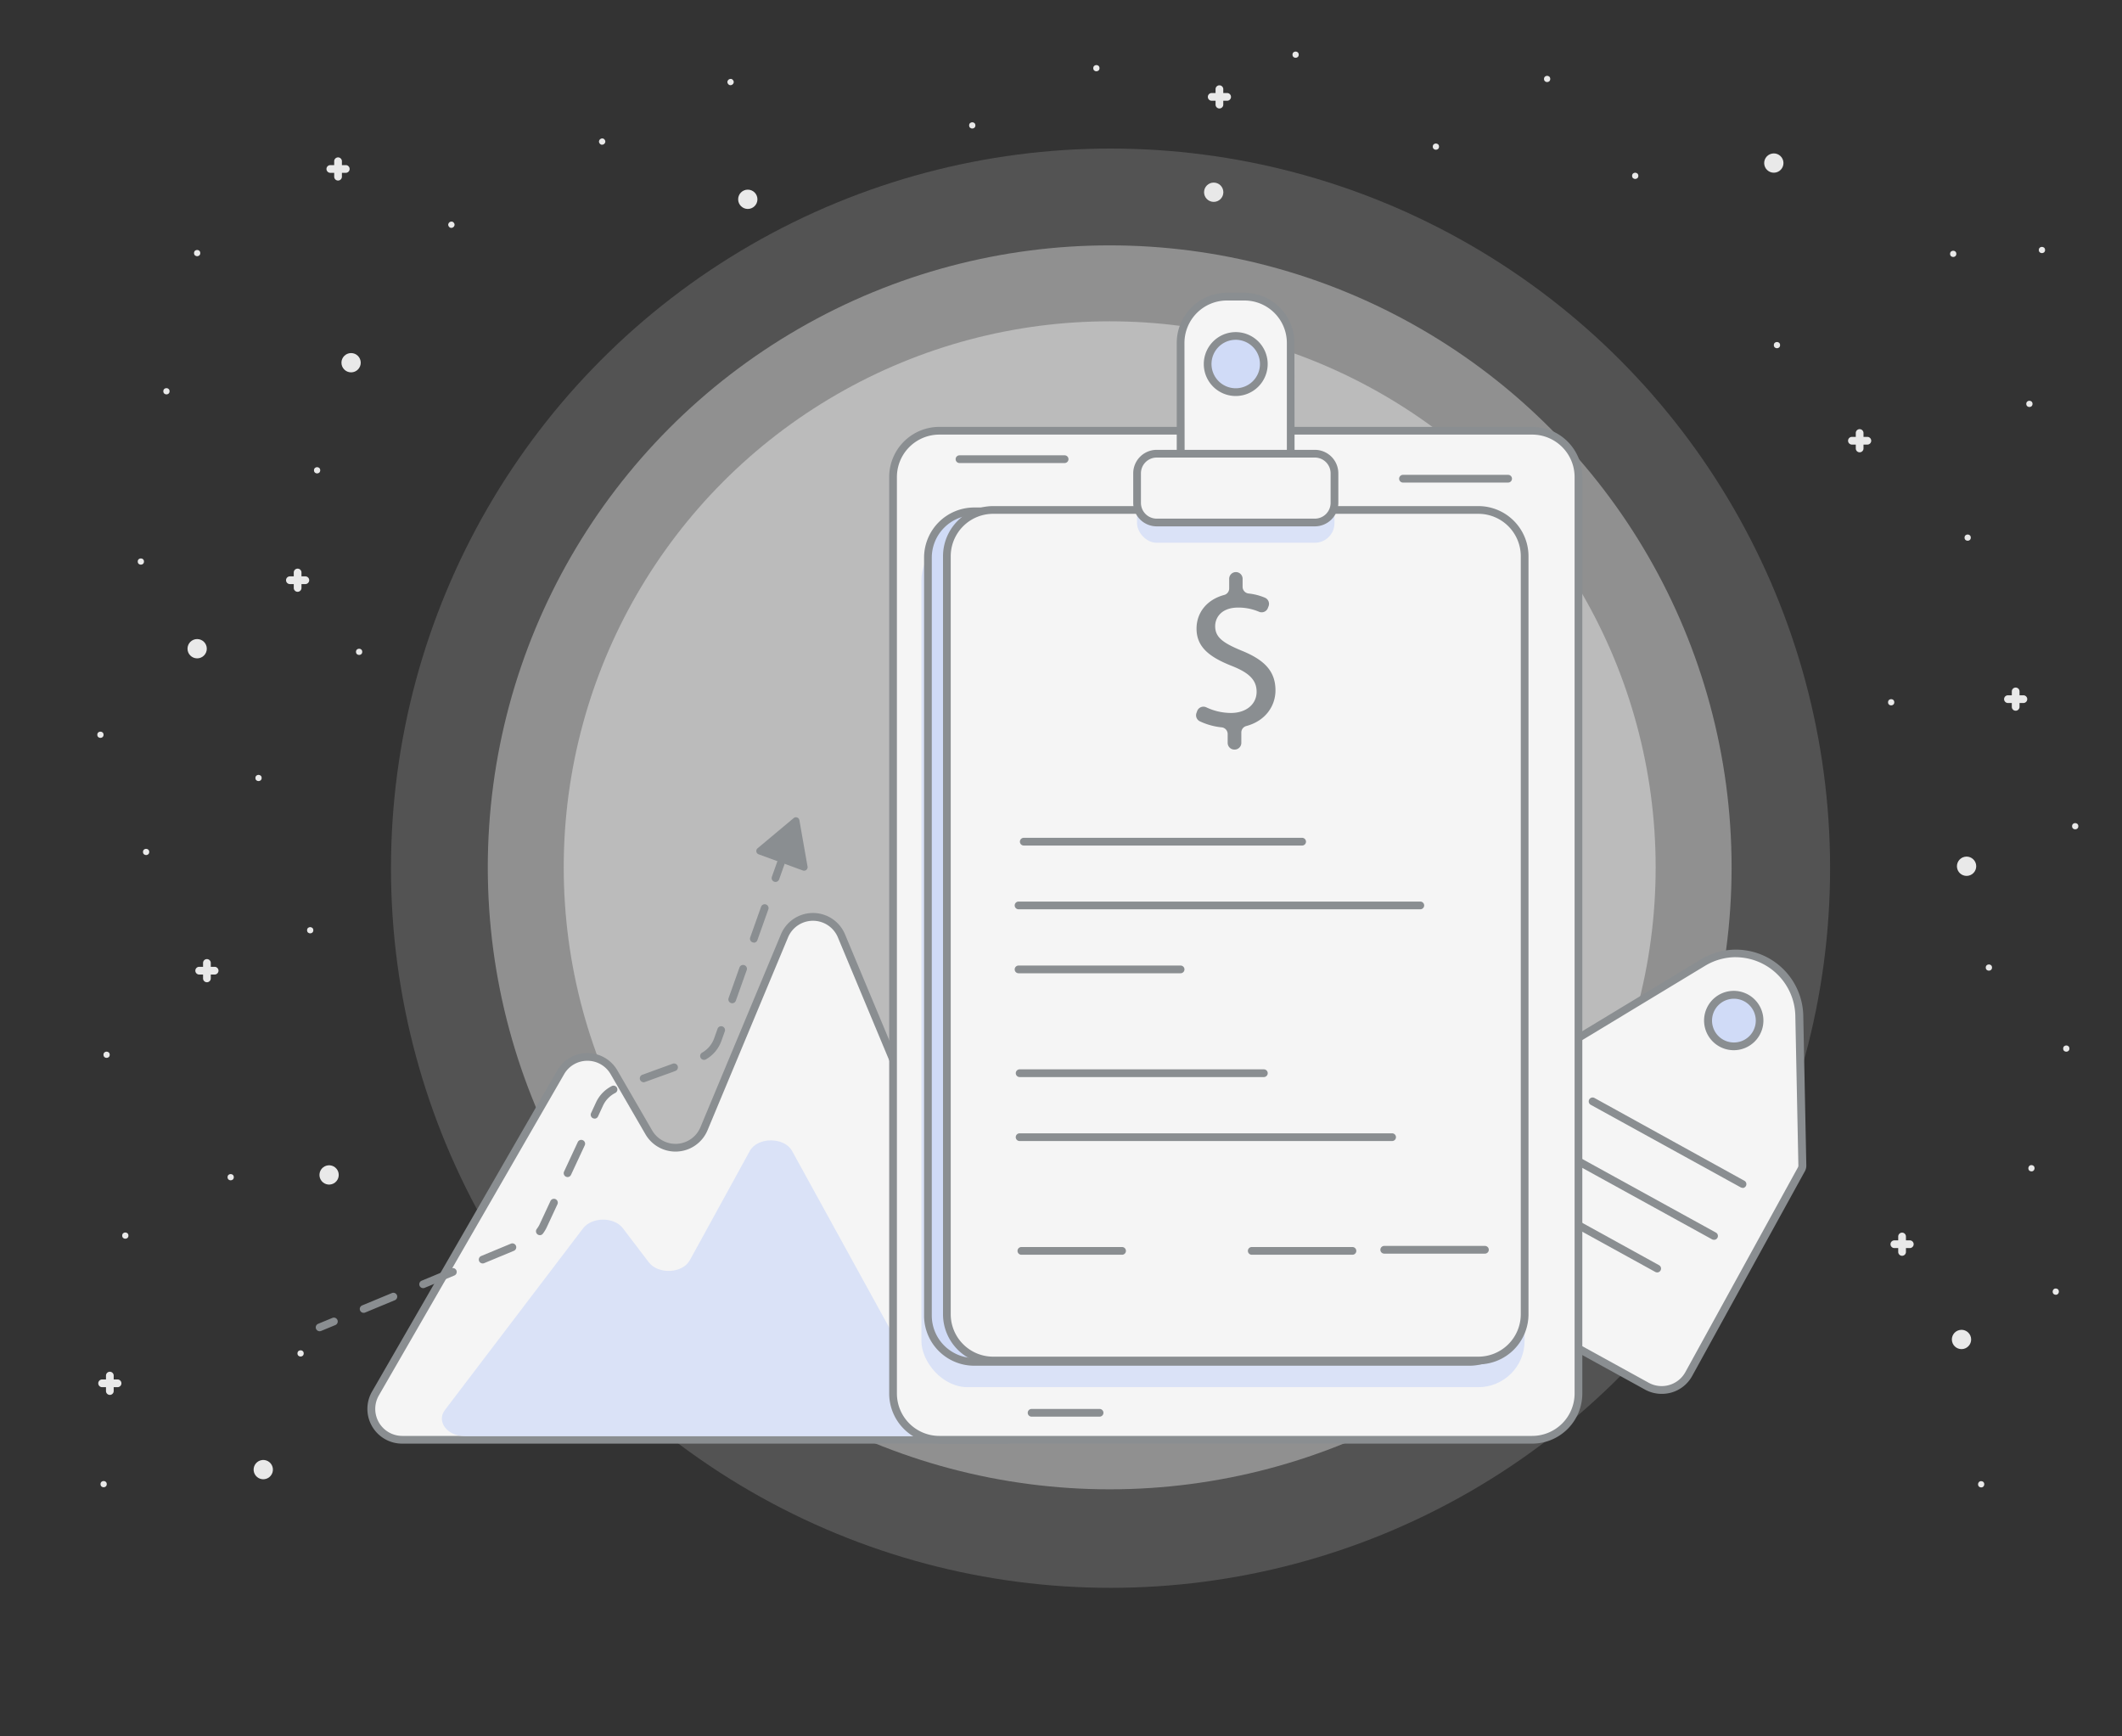 <svg id="Layer_1" data-name="Layer 1" xmlns="http://www.w3.org/2000/svg" viewBox="0 0 550 450"><rect x="0" y="0" width="550" height="450" fill="#333333" stroke="none"/><defs><style>.cls-1{fill:#e9e9e9;}.cls-2{opacity:0.18;}.cls-3{fill:#e5e5e5;}.cls-4{opacity:0.42;}.cls-5{opacity:0.5;}.cls-6{fill:#f5f5f5;}.cls-7{fill:#8a8e91;}.cls-8{fill:#d0dbf7;}.cls-9{fill:#dae2f7;}</style></defs><title>1_</title><circle class="cls-1" cx="91" cy="94" r="2.5"/><circle class="cls-1" cx="193.82" cy="51.65" r="2.5"/><circle class="cls-1" cx="51.1" cy="168.12" r="2.5"/><circle class="cls-1" cx="314.58" cy="49.82" r="2.5"/><circle class="cls-1" cx="85.3" cy="304.5" r="2.5" transform="translate(-172.97 122.03) rotate(-39.11)"/><circle class="cls-1" cx="68.24" cy="380.87" r="2.5" transform="translate(-224.97 128.38) rotate(-39.11)"/><circle class="cls-1" cx="459.76" cy="42.26" r="2.5" transform="translate(1.86 101.39) rotate(-12.61)"/><circle class="cls-1" cx="509.72" cy="224.5" r="2.5" transform="translate(-36.72 116.69) rotate(-12.61)"/><circle class="cls-1" cx="508.4" cy="347.14" r="2.5" transform="translate(-63.52 119.36) rotate(-12.61)"/><circle class="cls-1" cx="51.1" cy="65.59" r="0.81"/><circle class="cls-1" cx="43.14" cy="101.4" r="0.81"/><circle class="cls-1" cx="82.19" cy="121.88" r="0.81"/><circle class="cls-1" cx="36.51" cy="145.53" r="0.81"/><circle class="cls-1" cx="93.08" cy="168.93" r="0.81"/><circle class="cls-1" cx="26.03" cy="190.42" r="0.81"/><circle class="cls-1" cx="67.01" cy="201.62" r="0.81"/><circle class="cls-1" cx="37.87" cy="220.79" r="0.81"/><circle class="cls-1" cx="80.4" cy="241.08" r="0.81"/><circle class="cls-1" cx="27.63" cy="273.35" r="0.81"/><circle class="cls-1" cx="59.79" cy="305.08" r="0.81"/><circle class="cls-1" cx="32.48" cy="320.22" r="0.81"/><circle class="cls-1" cx="77.91" cy="350.75" r="0.81"/><circle class="cls-1" cx="26.86" cy="384.63" r="0.81"/><circle class="cls-1" cx="189.35" cy="21.27" r="0.81" transform="translate(26.03 119.4) rotate(-37.41)"/><circle class="cls-1" cx="156.08" cy="36.7" r="0.81" transform="translate(9.8 102.36) rotate(-37.41)"/><circle class="cls-1" cx="117" cy="58.24" r="0.81" transform="translate(-11.32 83.06) rotate(-37.41)"/><circle class="cls-1" cx="529.25" cy="64.79" r="0.81"/><circle class="cls-1" cx="506.25" cy="65.79" r="0.81"/><circle class="cls-1" cx="526" cy="104.67" r="0.81"/><circle class="cls-1" cx="460.57" cy="89.44" r="0.81"/><circle class="cls-1" cx="423.83" cy="45.57" r="0.81"/><circle class="cls-1" cx="401" cy="20.46" r="0.81"/><circle class="cls-1" cx="372.17" cy="38" r="0.81"/><circle class="cls-1" cx="335.81" cy="14.17" r="0.81"/><circle class="cls-1" cx="252" cy="32.5" r="0.81"/><circle class="cls-1" cx="284.17" cy="17.67" r="0.81"/><circle class="cls-1" cx="510" cy="139.33" r="0.81"/><circle class="cls-1" cx="490.17" cy="182" r="0.81"/><circle class="cls-1" cx="537.87" cy="214.12" r="0.81"/><circle class="cls-1" cx="515.5" cy="250.75" r="0.81"/><circle class="cls-1" cx="535.56" cy="271.75" r="0.81"/><circle class="cls-1" cx="526.55" cy="302.78" r="0.81" transform="translate(135.78 767.78) rotate(-79.86)"/><circle class="cls-1" cx="532.86" cy="334.76" r="0.81" transform="translate(109.49 800.34) rotate(-79.86)"/><circle class="cls-1" cx="513.52" cy="384.69" r="0.81" transform="translate(44.41 822.44) rotate(-79.86)"/><path class="cls-1" d="M89.62,42.79h-1v-1a1,1,0,0,0-2,0v1h-1a1,1,0,0,0,0,2h1v1a1,1,0,0,0,2,0v-1h1a1,1,0,0,0,0-2Z"/><path class="cls-1" d="M484,113.22h-1v-1a1,1,0,1,0-2,0v1h-1a1,1,0,0,0,0,2h1v1a1,1,0,0,0,2,0v-1h1a1,1,0,0,0,0-2Z"/><path class="cls-1" d="M55.63,250.56h-1v-1a1,1,0,1,0-2,0v1h-1a1,1,0,0,0,0,2h1v1a1,1,0,0,0,2,0v-1h1a1,1,0,0,0,0-2Z"/><path class="cls-1" d="M318.06,24.11h-1v-1a1,1,0,0,0-2,0v1h-1a1,1,0,0,0,0,2h1v1a1,1,0,1,0,2,0v-1h1a1,1,0,0,0,0-2Z"/><path class="cls-1" d="M524.44,180.19h-1v-1a1,1,0,0,0-2,0v1h-1a1,1,0,0,0,0,2h1v1a1,1,0,1,0,2,0v-1h1a1,1,0,0,0,0-2Z"/><path class="cls-1" d="M495,321.45h-1v-1a1,1,0,0,0-2,0v1h-1a1,1,0,0,0,0,2h1v1a1,1,0,0,0,2,0v-1h1a1,1,0,0,0,0-2Z"/><path class="cls-1" d="M79.14,149.37h-1v-1a1,1,0,0,0-2,0v1h-1a1,1,0,1,0,0,2h1v1a1,1,0,0,0,2,0v-1h1a1,1,0,1,0,0-2Z"/><path class="cls-1" d="M30.47,357.5h-1v-1a1,1,0,0,0-2,0v1h-1a1,1,0,1,0,0,2h1v1a1,1,0,0,0,2,0v-1h1a1,1,0,1,0,0-2Z"/><g class="cls-2"><circle class="cls-3" cx="287.84" cy="225" r="186.5"/></g><g class="cls-4"><circle class="cls-3" cx="287.62" cy="224.78" r="161.19"/></g><g class="cls-5"><circle class="cls-3" cx="287.62" cy="224.78" r="141.51"/></g><path class="cls-6" d="M260.6,373.12A8,8,0,0,0,268,362l-49.89-119.5a8,8,0,0,0-14.76,0l-20.86,50a8,8,0,0,1-14.31.92l-9-15.53a8,8,0,0,0-13.86,0l-48,83.22a8,8,0,0,0,6.93,12H260.6Z"/><path class="cls-7" d="M260.6,374.13H104.22a9,9,0,0,1-7.79-13.5l48-83.22a9,9,0,0,1,15.59,0l9,15.53a7,7,0,0,0,12.52-.8l20.87-50a9,9,0,0,1,16.61,0l49.89,119.5a9,9,0,0,1-8.31,12.47ZM152.26,274.91a6.93,6.93,0,0,0-6.06,3.5l-48,83.22a7,7,0,0,0,6.06,10.5H260.6a7,7,0,0,0,5.83-3.12,6.89,6.89,0,0,0,.63-6.58l-49.89-119.5a7,7,0,0,0-12.92,0l-20.87,50a9,9,0,0,1-16.1,1l-9-15.53A6.93,6.93,0,0,0,152.26,274.91Z"/><path class="cls-6" d="M466.38,263.23a16.47,16.47,0,0,0-25-13.76l-33.2,20.08a2,2,0,0,0-.72.75l-29.22,53.07a8,8,0,0,0,3.15,10.87l45.44,25a8,8,0,0,0,10.87-3.15L466.92,303a2,2,0,0,0,.25-1Z"/><path class="cls-7" d="M430.67,361.23a8.91,8.91,0,0,1-4.31-1.11l-45.44-25a9,9,0,0,1-3.54-12.22l29.22-53.07a3,3,0,0,1,1.08-1.12l33.2-20.08a17.47,17.47,0,0,1,26.51,14.6l.79,38.79a3,3,0,0,1-.37,1.51l-29.22,53.07a8.94,8.94,0,0,1-5.38,4.29A9.07,9.07,0,0,1,430.67,361.23ZM449.9,248.06a15.42,15.42,0,0,0-8,2.26l-33.2,20.08a1,1,0,0,0-.36.37l-29.22,53.07a7,7,0,0,0,2.76,9.51l45.44,25a7,7,0,0,0,9.51-2.76L466,302.54a1,1,0,0,0,.12-.5l-.79-38.79a15.53,15.53,0,0,0-15.48-15.18Z"/><circle class="cls-8" cx="449.39" cy="264.5" r="6.67" transform="translate(0.95 530.61) rotate(-61.17)"/><path class="cls-7" d="M449.38,272.17a7.69,7.69,0,1,1,2.15-.31A7.63,7.63,0,0,1,449.38,272.17Zm0-13.34a5.67,5.67,0,1,0,5,8.4h0a5.67,5.67,0,0,0-5-8.4Z"/><path class="cls-7" d="M451.64,307.83a1,1,0,0,1-.48-.12l-38.87-21.4a1,1,0,1,1,1-1.75L452.12,306a1,1,0,0,1-.48,1.88Z"/><path class="cls-7" d="M444.22,321.3a1,1,0,0,1-.48-.12l-38.87-21.4a1,1,0,0,1,1-1.75l38.87,21.4a1,1,0,0,1-.48,1.88Z"/><path class="cls-7" d="M429.51,329.75a1,1,0,0,1-.48-.12l-23.43-12.9a1,1,0,0,1,1-1.75L430,327.88a1,1,0,0,1-.48,1.88Z"/><path class="cls-9" d="M237,372.19c4.26,0,7.14-3.29,5.5-6.27l-37.18-67.6c-2-3.71-9-3.71-11,0L178.8,326.59c-1.9,3.46-8.2,3.76-10.66.52l-6.68-8.78c-2.29-3-8-3-10.33,0l-35.8,47.07c-2.29,3,.57,6.79,5.16,6.79H237Z"/><rect class="cls-6" x="231.47" y="111.62" width="177.65" height="261.5" rx="12" ry="12"/><path class="cls-7" d="M397.12,374.13H243.47a13,13,0,0,1-13-13V123.63a13,13,0,0,1,13-13H397.12a13,13,0,0,1,13,13v237.5A13,13,0,0,1,397.12,374.13ZM243.47,112.63a11,11,0,0,0-11,11v237.5a11,11,0,0,0,11,11H397.12a11,11,0,0,0,11-11V123.63a11,11,0,0,0-11-11Z"/><rect class="cls-9" x="238.82" y="138.47" width="156.34" height="221.03" rx="12" ry="12"/><rect class="cls-8" x="240.51" y="132.52" width="152.34" height="220.42" rx="12" ry="12"/><path class="cls-7" d="M380.86,353.94H252.51a13,13,0,0,1-13-13V144.52a13,13,0,0,1,13-13H380.86a13,13,0,0,1,13,13V340.94A13,13,0,0,1,380.86,353.94ZM252.51,133.52a11,11,0,0,0-11,11V340.94a11,11,0,0,0,11,11H380.86a11,11,0,0,0,11-11V144.52a11,11,0,0,0-11-11Z"/><rect class="cls-6" x="245.43" y="132.16" width="149.74" height="220.42" rx="12" ry="12"/><path class="cls-7" d="M383.17,353.59H257.42a13,13,0,0,1-13-13V144.16a13,13,0,0,1,13-13H383.17a13,13,0,0,1,13,13V340.59A13,13,0,0,1,383.17,353.59ZM257.42,133.16a11,11,0,0,0-11,11V340.59a11,11,0,0,0,11,11H383.17a11,11,0,0,0,11-11V144.16a11,11,0,0,0-11-11Z"/><rect class="cls-9" x="294.7" y="122.83" width="51.18" height="17.83" rx="5.09" ry="5.09"/><rect class="cls-6" x="294.7" y="117.58" width="51.18" height="17.83" rx="5.09" ry="5.09"/><path class="cls-7" d="M340.8,136.41h-41a6.09,6.09,0,0,1-6.08-6.09v-7.66a6.09,6.09,0,0,1,6.08-6.08h41a6.09,6.09,0,0,1,6.08,6.08v7.66A6.09,6.09,0,0,1,340.8,136.41Zm-41-17.83a4.09,4.09,0,0,0-4.08,4.08v7.66a4.09,4.09,0,0,0,4.08,4.09h41a4.09,4.09,0,0,0,4.08-4.09v-7.66a4.09,4.09,0,0,0-4.08-4.08Z"/><path class="cls-6" d="M318,76.87h4.5a12,12,0,0,1,12,12v28.7a0,0,0,0,1,0,0H306a0,0,0,0,1,0,0V88.87a12,12,0,0,1,12-12Z"/><path class="cls-7" d="M335.54,118.58H305V88.88a13,13,0,0,1,13-13h4.5a13,13,0,0,1,13,13Zm-28.5-2h26.5V88.88a11,11,0,0,0-11-11H318a11,11,0,0,0-11,11Z"/><circle class="cls-8" cx="320.29" cy="94.34" r="7.28"/><path class="cls-7" d="M320.29,102.63a8.28,8.28,0,1,1,8.28-8.28A8.29,8.29,0,0,1,320.29,102.63Zm0-14.57a6.28,6.28,0,1,0,6.28,6.28A6.29,6.29,0,0,0,320.29,88.06Z"/><path class="cls-7" d="M82.83,345a1,1,0,0,1-.38-1.92l3.7-1.53a1,1,0,0,1,.77,1.85l-3.7,1.53A1,1,0,0,1,82.83,345Z"/><path class="cls-7" d="M94.24,340.23a1,1,0,0,1-.38-1.92l7.71-3.2a1,1,0,1,1,.77,1.85l-7.71,3.2A1,1,0,0,1,94.24,340.23Zm15.42-6.4a1,1,0,0,1-.38-1.92l7.71-3.2a1,1,0,1,1,.77,1.85l-7.71,3.2A1,1,0,0,1,109.66,333.83Zm15.43-6.4a1,1,0,0,1-.38-1.92l7.71-3.2a1,1,0,1,1,.77,1.85l-7.71,3.2A1,1,0,0,1,125.09,327.43Zm14.83-7.33a1,1,0,0,1-.79-1.61,7.09,7.09,0,0,0,.78-1.29l2.79-6a1,1,0,0,1,1.81.84l-2.79,6a9.07,9.07,0,0,1-1,1.66A1,1,0,0,1,139.92,320.11Zm7.19-15.06a1,1,0,0,1-.42-.09,1,1,0,0,1-.49-1.33l3.52-7.57a1,1,0,1,1,1.81.84L148,304.47A1,1,0,0,1,147.11,305.05Zm7-15.15a1,1,0,0,1-.42-.09,1,1,0,0,1-.49-1.33l1.28-2.77a9,9,0,0,1,4.06-4.22,1,1,0,1,1,.91,1.78,7,7,0,0,0-3.16,3.28l-1.28,2.77A1,1,0,0,1,154.14,289.91Zm12.72-9.42a1,1,0,0,1-.34-1.94l7.85-2.85a1,1,0,1,1,.68,1.88l-7.85,2.85A1,1,0,0,1,166.86,280.48Zm15.65-5.8a1,1,0,0,1-.5-1.87,7,7,0,0,0,3.13-3.74l.89-2.5a1,1,0,0,1,1.88.67l-.89,2.5a9,9,0,0,1-4,4.8A1,1,0,0,1,182.51,274.68ZM189.78,260a1,1,0,0,1-.94-1.33l2.8-7.87a1,1,0,1,1,1.88.67l-2.8,7.87A1,1,0,0,1,189.78,260Zm5.6-15.73a1,1,0,0,1-.94-1.33l2.8-7.87a1,1,0,1,1,1.88.67l-2.8,7.87A1,1,0,0,1,195.38,244.31Z"/><path class="cls-7" d="M201,228.56a1,1,0,0,1-.94-1.33l1.34-3.77a1,1,0,1,1,1.88.67l-1.34,3.77A1,1,0,0,1,201,228.56Z"/><path class="cls-7" d="M205.73,212l-9.38,7.85a.91.91,0,0,0,.27,1.55l11.49,4.2a.91.91,0,0,0,1.2-1l-2.11-12A.91.91,0,0,0,205.73,212Z"/><path class="cls-7" d="M337.5,219.13H265.35a1,1,0,0,1,0-2H337.5a1,1,0,0,1,0,2Z"/><path class="cls-7" d="M368.13,235.65H264a1,1,0,0,1,0-2H368.13a1,1,0,0,1,0,2Z"/><path class="cls-7" d="M306,252.23H264a1,1,0,0,1,0-2H306a1,1,0,0,1,0,2Z"/><path class="cls-7" d="M327.58,279.13h-63.3a1,1,0,0,1,0-2h63.3a1,1,0,0,1,0,2Z"/><path class="cls-7" d="M360.83,295.71H264.27a1,1,0,0,1,0-2h96.55a1,1,0,0,1,0,2Z"/><path class="cls-7" d="M290.83,325.18h-26.1a1,1,0,0,1,0-2h26.1a1,1,0,0,1,0,2Z"/><path class="cls-7" d="M350.54,325.18h-26.1a1,1,0,0,1,0-2h26.1a1,1,0,0,1,0,2Z"/><path class="cls-7" d="M384.88,324.89h-26.1a1,1,0,0,1,0-2h26.1a1,1,0,0,1,0,2Z"/><path class="cls-7" d="M318.2,192.52v-2.3a1.74,1.74,0,0,0-1.56-1.72,17.27,17.27,0,0,1-5.66-1.57,1.74,1.74,0,0,1-.87-2.15l.17-.47a1.73,1.73,0,0,1,2.38-1,15,15,0,0,0,6.38,1.46c4,0,6.66-2.3,6.66-5.49s-2.18-5-6.33-6.66c-5.71-2.24-9.24-4.82-9.24-9.69,0-4.24,2.76-7.56,7.16-8.74a1.74,1.74,0,0,0,1.3-1.67V150a1.74,1.74,0,0,1,1.74-1.74h0a1.74,1.74,0,0,1,1.74,1.74v2.09a1.74,1.74,0,0,0,1.56,1.72,15,15,0,0,1,4.25,1.1,1.73,1.73,0,0,1,.92,2.2l-.17.44a1.72,1.72,0,0,1-2.29,1,13.57,13.57,0,0,0-5.44-1.09c-4.31,0-5.94,2.58-5.94,4.82,0,2.91,2.07,4.37,6.95,6.38,5.77,2.35,8.68,5.26,8.68,10.25,0,4.08-2.62,7.93-7.57,9.25a1.73,1.73,0,0,0-1.28,1.67v2.69a1.74,1.74,0,0,1-1.74,1.74h-.06A1.74,1.74,0,0,1,318.2,192.52Z"/><path class="cls-7" d="M275.94,120H248.69a1,1,0,0,1,0-2h27.25a1,1,0,0,1,0,2Z"/><path class="cls-7" d="M390.89,125.06H363.64a1,1,0,0,1,0-2h27.25a1,1,0,0,1,0,2Z"/><path class="cls-7" d="M285,367.14H267.38a1,1,0,1,1,0-2H285a1,1,0,0,1,0,2Z"/></svg>